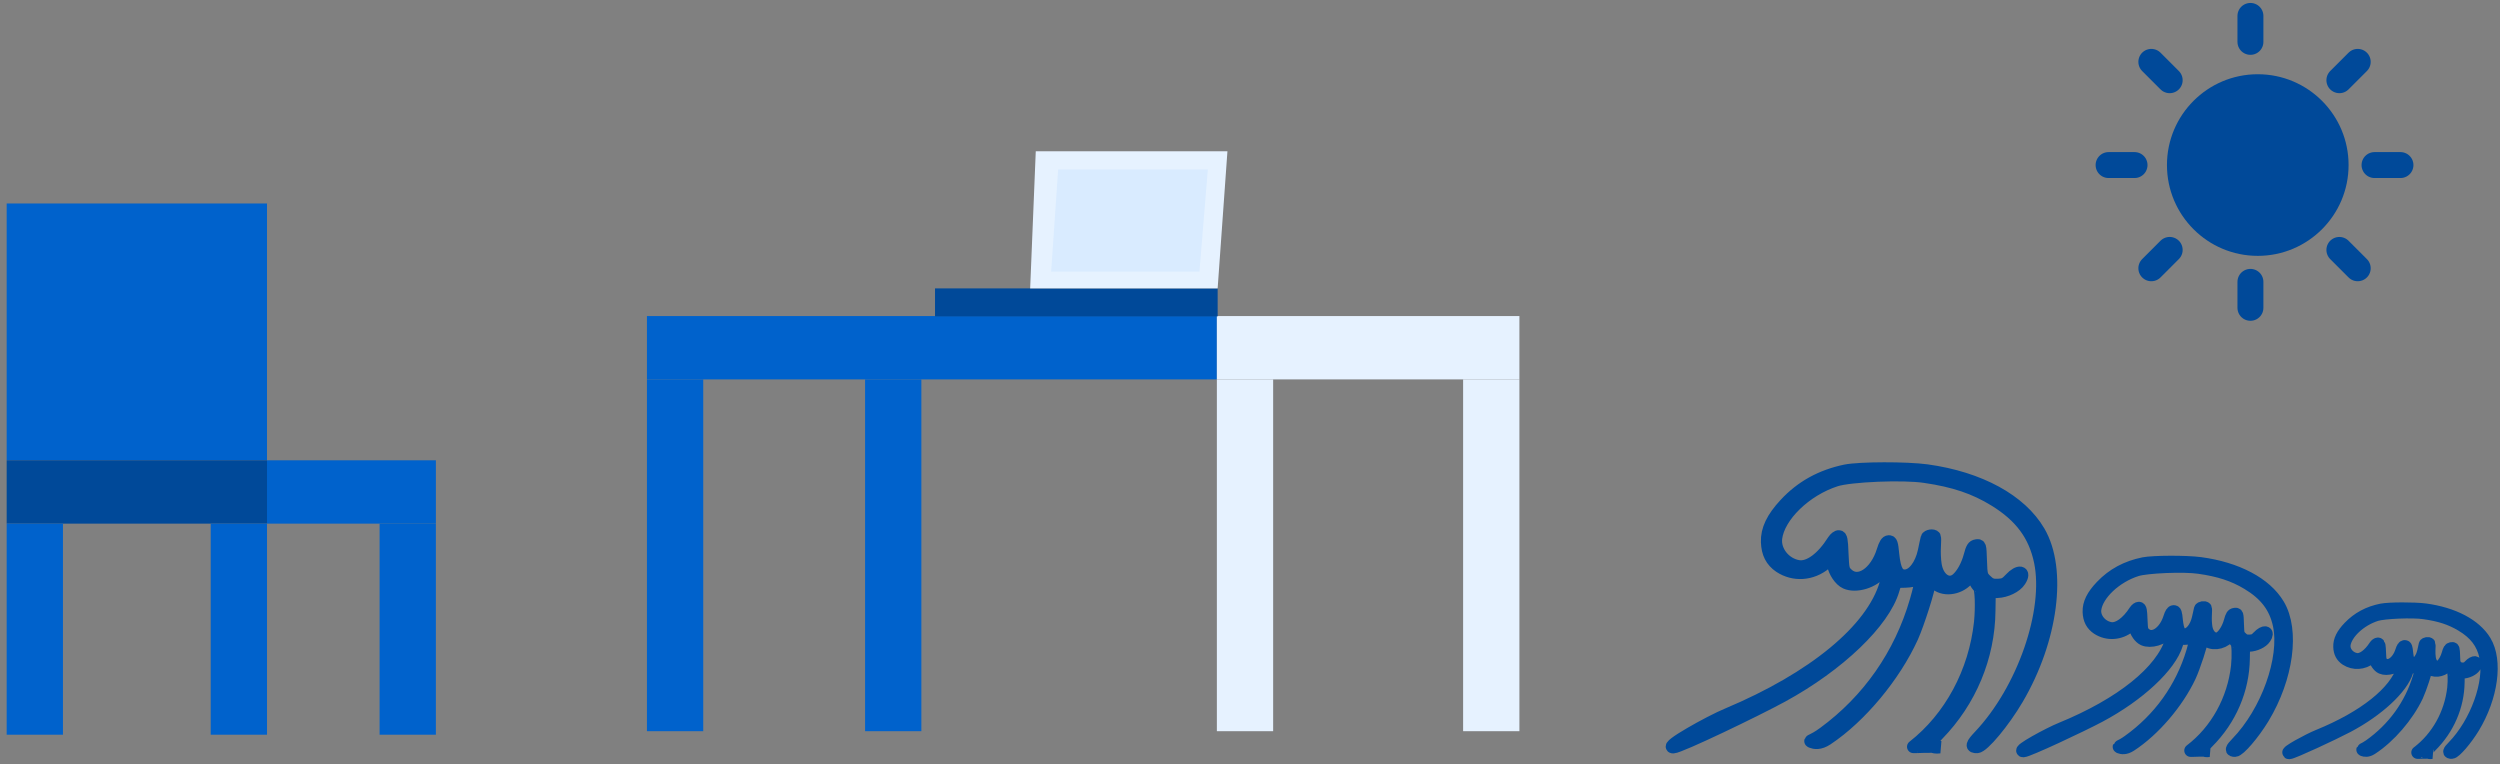 <svg xmlns="http://www.w3.org/2000/svg" width="157" height="48" viewBox="0 0 157 48" fill="none">
  <rect x="0" y="0" width="157" height="48" fill="#808080" stroke="none"/>
  <rect x="40.628" y="19.849" width="35.791" height="3.977" fill="#0062CC"/>
  <rect x="40.628" y="23.826" width="3.535" height="22.093" fill="#0062CC"/>
  <rect x="54.327" y="23.826" width="3.535" height="22.093" fill="#0062CC"/>
  <rect x="76.419" y="23.826" width="3.535" height="22.093" fill="#E6F2FF"/>
  <rect x="91.884" y="23.826" width="3.535" height="22.093" fill="#E6F2FF"/>
  <rect x="76.419" y="19.849" width="19" height="3.977" fill="#E6F2FF"/>
  <rect x="0.419" y="12.779" width="16.349" height="16.128" fill="#0062CC"/>
  <rect x="0.419" y="28.907" width="16.349" height="3.977" fill="#004999"/>
  <rect x="16.768" y="28.907" width="10.605" height="3.977" fill="#0062CC"/>
  <rect x="13.233" y="32.884" width="3.535" height="13.256" fill="#0062CC"/>
  <rect x="0.419" y="32.884" width="3.535" height="13.256" fill="#0062CC"/>
  <rect x="23.838" y="32.884" width="3.535" height="13.256" fill="#0062CC"/>
  <path d="M58.719 18.111H64.664H76.468V19.868H58.719V18.111Z" fill="#004999"/>
  <path d="M64.694 18.111L65.046 9.5H77.083L76.468 18.111H64.694Z" fill="#E6F2FF"/>
  <path d="M66.013 17.056L66.452 10.642H75.853L75.326 17.056H66.013Z" fill="#D9EBFF"/>
  <path d="M115.901 29.569C114.379 29.885 113.133 30.568 112.112 31.67C111.315 32.528 110.958 33.267 110.985 34.041C111.009 34.744 111.258 35.224 111.764 35.571C112.641 36.158 113.777 36.082 114.62 35.385L115.051 35.021L115.126 35.436C115.223 35.922 115.564 36.429 115.912 36.588C116.547 36.879 117.655 36.549 118.146 35.907C118.388 35.602 118.388 35.602 118.506 35.801C118.602 35.97 118.589 36.155 118.434 36.651C117.578 39.572 113.892 42.595 108.496 44.862C107.373 45.325 104.499 46.94 105.083 46.916C105.506 46.899 110.292 44.598 111.924 43.706C115.476 41.768 118.306 39.053 118.891 37.03L119.045 36.524L119.639 36.51C119.992 36.496 120.282 36.444 120.36 36.359C120.739 35.946 120.723 36.365 120.327 37.738C119.345 41.123 117.338 43.989 114.536 46.04C113.798 46.579 113.58 46.509 113.774 46.583C113.937 46.648 114.267 46.724 114.74 46.409C116.839 45.009 118.958 42.455 120.073 40.013C120.457 39.161 121.166 36.929 121.155 36.603C121.146 36.358 121.267 36.353 121.507 36.599C121.988 37.1 122.963 37.01 123.527 36.406L123.848 36.066L124.001 36.417C124.089 36.618 124.216 36.807 124.278 36.835C124.422 36.921 124.463 38.123 124.366 39.086C124.03 42.211 122.487 45.079 120.16 46.896C120.125 46.917 121.521 46.825 121.796 46.916C121.796 46.916 120.751 47.077 121.676 46.131C123.73 44.029 124.884 41.249 124.916 38.37L124.935 37.176L125.428 37.156C125.982 37.134 126.606 36.834 126.836 36.467C127.218 35.881 126.772 35.796 126.257 36.358C125.975 36.665 125.847 36.731 125.474 36.746C125.112 36.761 124.969 36.705 124.718 36.46C124.426 36.176 124.414 36.125 124.382 35.198C124.349 34.241 124.349 34.23 124.108 34.271C123.918 34.299 123.841 34.424 123.717 34.898C123.556 35.507 123.253 36.06 122.92 36.359C122.383 36.839 121.681 36.388 121.539 35.465C121.488 35.161 121.47 34.662 121.49 34.355C121.51 34.048 121.51 33.763 121.488 33.712C121.413 33.593 121.052 33.648 121.017 33.782C120.999 33.854 120.911 34.235 120.834 34.626C120.643 35.501 120.151 36.143 119.647 36.163C119.184 36.182 118.981 35.833 118.875 34.827C118.81 34.115 118.766 34.005 118.615 34.011C118.484 34.016 118.379 34.173 118.252 34.587C117.817 36.002 116.713 36.73 116.005 36.064C115.744 35.819 115.732 35.749 115.687 34.761C115.657 33.895 115.621 33.712 115.489 33.697C115.398 33.681 115.251 33.799 115.145 33.956C114.448 35.065 113.612 35.68 112.943 35.575C112.082 35.436 111.428 34.625 111.521 33.805C111.694 32.411 113.372 30.772 115.286 30.155C116.183 29.864 119.525 29.72 120.893 29.931C122.707 30.195 124.012 30.632 125.269 31.408C126.907 32.414 127.785 33.603 128.135 35.273C128.777 38.379 127.063 43.324 124.331 46.219C123.815 46.76 123.78 46.914 124.163 46.899C124.535 46.884 125.832 45.322 126.679 43.88C128.859 40.171 129.432 35.761 128.039 33.389C126.893 31.425 124.314 30.018 121.011 29.559C119.735 29.385 116.802 29.39 115.901 29.569Z" fill="#004999" stroke="#004999" stroke-width="0.8"/>
  <path d="M134.616 35.395C133.556 35.611 132.687 36.074 131.976 36.821C131.42 37.404 131.17 37.904 131.188 38.429C131.205 38.905 131.378 39.23 131.73 39.465C132.341 39.862 133.133 39.81 133.72 39.337L134.021 39.09L134.073 39.371C134.14 39.7 134.377 40.043 134.619 40.151C135.062 40.348 135.834 40.123 136.177 39.688C136.345 39.481 136.345 39.481 136.427 39.616C136.494 39.73 136.484 39.855 136.377 40.191C135.778 42.172 133.208 44.223 129.448 45.763C128.665 46.078 126.662 47.174 127.068 47.158C127.363 47.146 130.699 45.583 131.837 44.977C134.313 43.661 136.286 41.82 136.695 40.448L136.802 40.105L137.216 40.096C137.462 40.086 137.664 40.05 137.718 39.993C137.983 39.712 137.971 39.996 137.695 40.927C137.008 43.222 135.608 45.165 133.654 46.556C133.14 46.923 132.988 46.875 133.123 46.925C133.237 46.969 133.467 47.02 133.796 46.806C135.26 45.856 136.738 44.124 137.516 42.468C137.784 41.891 138.28 40.378 138.272 40.157C138.266 39.991 138.35 39.988 138.518 40.154C138.852 40.493 139.532 40.432 139.925 40.022L140.149 39.792L140.255 40.029C140.316 40.165 140.405 40.293 140.448 40.312C140.548 40.37 140.576 41.185 140.507 41.837C140.272 43.955 139.194 45.899 137.572 47.132C137.548 47.146 138.52 47.083 138.712 47.145C138.712 47.145 137.984 47.254 138.629 46.613C140.062 45.187 140.867 43.302 140.891 41.352L140.905 40.542L141.249 40.529C141.634 40.513 142.07 40.309 142.23 40.061C142.497 39.663 142.186 39.606 141.827 39.987C141.63 40.196 141.541 40.241 141.281 40.251C141.029 40.261 140.929 40.224 140.755 40.058C140.551 39.865 140.543 39.831 140.521 39.203C140.499 38.554 140.499 38.547 140.331 38.575C140.198 38.594 140.145 38.679 140.058 39C139.946 39.413 139.734 39.788 139.502 39.99C139.127 40.316 138.639 40.011 138.54 39.386C138.505 39.18 138.493 38.842 138.507 38.634C138.521 38.426 138.521 38.232 138.506 38.198C138.454 38.117 138.203 38.155 138.178 38.246C138.165 38.295 138.104 38.553 138.05 38.818C137.916 39.411 137.573 39.846 137.222 39.86C136.899 39.873 136.758 39.637 136.685 38.956C136.64 38.474 136.61 38.399 136.504 38.403C136.413 38.407 136.34 38.513 136.251 38.793C135.947 39.752 135.178 40.246 134.684 39.796C134.503 39.63 134.494 39.583 134.464 38.913C134.444 38.326 134.418 38.203 134.327 38.193C134.263 38.181 134.161 38.262 134.087 38.368C133.6 39.12 133.018 39.538 132.552 39.467C131.952 39.373 131.497 38.825 131.562 38.269C131.684 37.324 132.854 36.212 134.187 35.793C134.813 35.595 137.141 35.495 138.094 35.636C139.358 35.814 140.267 36.109 141.142 36.634C142.282 37.315 142.893 38.12 143.136 39.25C143.581 41.355 142.384 44.707 140.478 46.67C140.119 47.037 140.094 47.142 140.361 47.131C140.62 47.121 141.525 46.062 142.116 45.084C143.637 42.569 144.039 39.581 143.071 37.974C142.273 36.644 140.477 35.693 138.177 35.384C137.288 35.268 135.244 35.273 134.616 35.395Z" fill="#004999" stroke="#004999" stroke-width="0.8"/>
  <path d="M149.561 38.303C148.747 38.468 148.08 38.822 147.534 39.392C147.107 39.836 146.915 40.218 146.929 40.618C146.941 40.982 147.074 41.23 147.345 41.408C147.813 41.711 148.421 41.671 148.873 41.31L149.103 41.122L149.143 41.337C149.195 41.588 149.377 41.849 149.563 41.931C149.903 42.081 150.495 41.91 150.759 41.578C150.888 41.42 150.888 41.42 150.951 41.523C151.003 41.61 150.995 41.705 150.912 41.962C150.452 43.473 148.479 45.038 145.591 46.213C144.99 46.454 143.451 47.29 143.764 47.278C143.99 47.269 146.552 46.076 147.425 45.613C149.327 44.609 150.842 43.204 151.156 42.158L151.239 41.896L151.557 41.889C151.745 41.881 151.901 41.854 151.942 41.81C152.145 41.596 152.137 41.813 151.924 42.523C151.397 44.273 150.321 45.756 148.821 46.818C148.426 47.097 148.309 47.061 148.413 47.099C148.5 47.133 148.677 47.172 148.93 47.009C150.053 46.283 151.189 44.962 151.787 43.699C151.993 43.258 152.373 42.104 152.367 41.935C152.363 41.809 152.428 41.806 152.556 41.933C152.813 42.192 153.335 42.144 153.637 41.832L153.808 41.656L153.89 41.837C153.937 41.941 154.005 42.038 154.038 42.053C154.115 42.097 154.137 42.719 154.084 43.217C153.902 44.832 153.075 46.316 151.829 47.257C151.81 47.267 152.557 47.219 152.704 47.266C152.704 47.266 152.145 47.349 152.641 46.86C153.741 45.772 154.36 44.334 154.378 42.846L154.389 42.229L154.653 42.218C154.949 42.206 155.284 42.05 155.407 41.861C155.612 41.557 155.373 41.514 155.097 41.805C154.946 41.964 154.877 41.998 154.678 42.006C154.484 42.014 154.408 41.985 154.274 41.859C154.118 41.712 154.112 41.686 154.095 41.207C154.078 40.712 154.078 40.707 153.949 40.728C153.847 40.742 153.806 40.807 153.739 41.052C153.653 41.367 153.49 41.653 153.312 41.808C153.024 42.057 152.649 41.824 152.574 41.347C152.547 41.19 152.538 40.932 152.548 40.773C152.559 40.614 152.559 40.467 152.548 40.441C152.508 40.379 152.315 40.408 152.295 40.477C152.286 40.515 152.239 40.712 152.197 40.914C152.094 41.366 151.831 41.698 151.561 41.709C151.314 41.719 151.205 41.539 151.149 41.019C151.115 40.651 151.091 40.594 151.011 40.597C150.941 40.6 150.884 40.681 150.816 40.895C150.582 41.627 149.992 42.004 149.613 41.66C149.474 41.534 149.467 41.498 149.444 40.987C149.428 40.539 149.409 40.445 149.339 40.438C149.29 40.429 149.211 40.49 149.155 40.571C148.781 41.145 148.333 41.464 147.976 41.41C147.515 41.338 147.166 40.92 147.216 40.496C147.309 39.775 148.208 38.927 149.232 38.607C149.712 38.456 151.5 38.379 152.232 38.487C153.202 38.622 153.9 38.847 154.572 39.247C155.447 39.766 155.916 40.38 156.102 41.243C156.444 42.848 155.524 45.405 154.06 46.904C153.784 47.184 153.765 47.263 153.97 47.255C154.169 47.247 154.864 46.439 155.318 45.693C156.487 43.774 156.796 41.494 156.052 40.269C155.44 39.255 154.061 38.529 152.295 38.294C151.613 38.206 150.043 38.21 149.561 38.303Z" fill="#004999" stroke="#004999" stroke-width="0.8"/>
  <circle cx="141.788" cy="10.365" r="5.703" fill="#004999"/>
  <path d="M134.049 10.366L132.419 10.366" stroke="#004999" stroke-width="1.629" stroke-linecap="round"/>
  <path d="M150.749 10.366L149.12 10.366" stroke="#004999" stroke-width="1.629" stroke-linecap="round"/>
  <path d="M136.256 15.694L135.104 16.847" stroke="#004999" stroke-width="1.629" stroke-linecap="round"/>
  <path d="M148.065 3.885L146.913 5.037" stroke="#004999" stroke-width="1.629" stroke-linecap="round"/>
  <path d="M136.256 5.037L135.104 3.885" stroke="#004999" stroke-width="1.629" stroke-linecap="round"/>
  <path d="M148.065 16.847L146.913 15.695" stroke="#004999" stroke-width="1.629" stroke-linecap="round"/>
  <path d="M141.327 17.701L141.327 19.331" stroke="#004999" stroke-width="1.629" stroke-linecap="round"/>
  <path d="M141.327 1L141.327 2.629" stroke="#004999" stroke-width="1.629" stroke-linecap="round"/>
</svg>